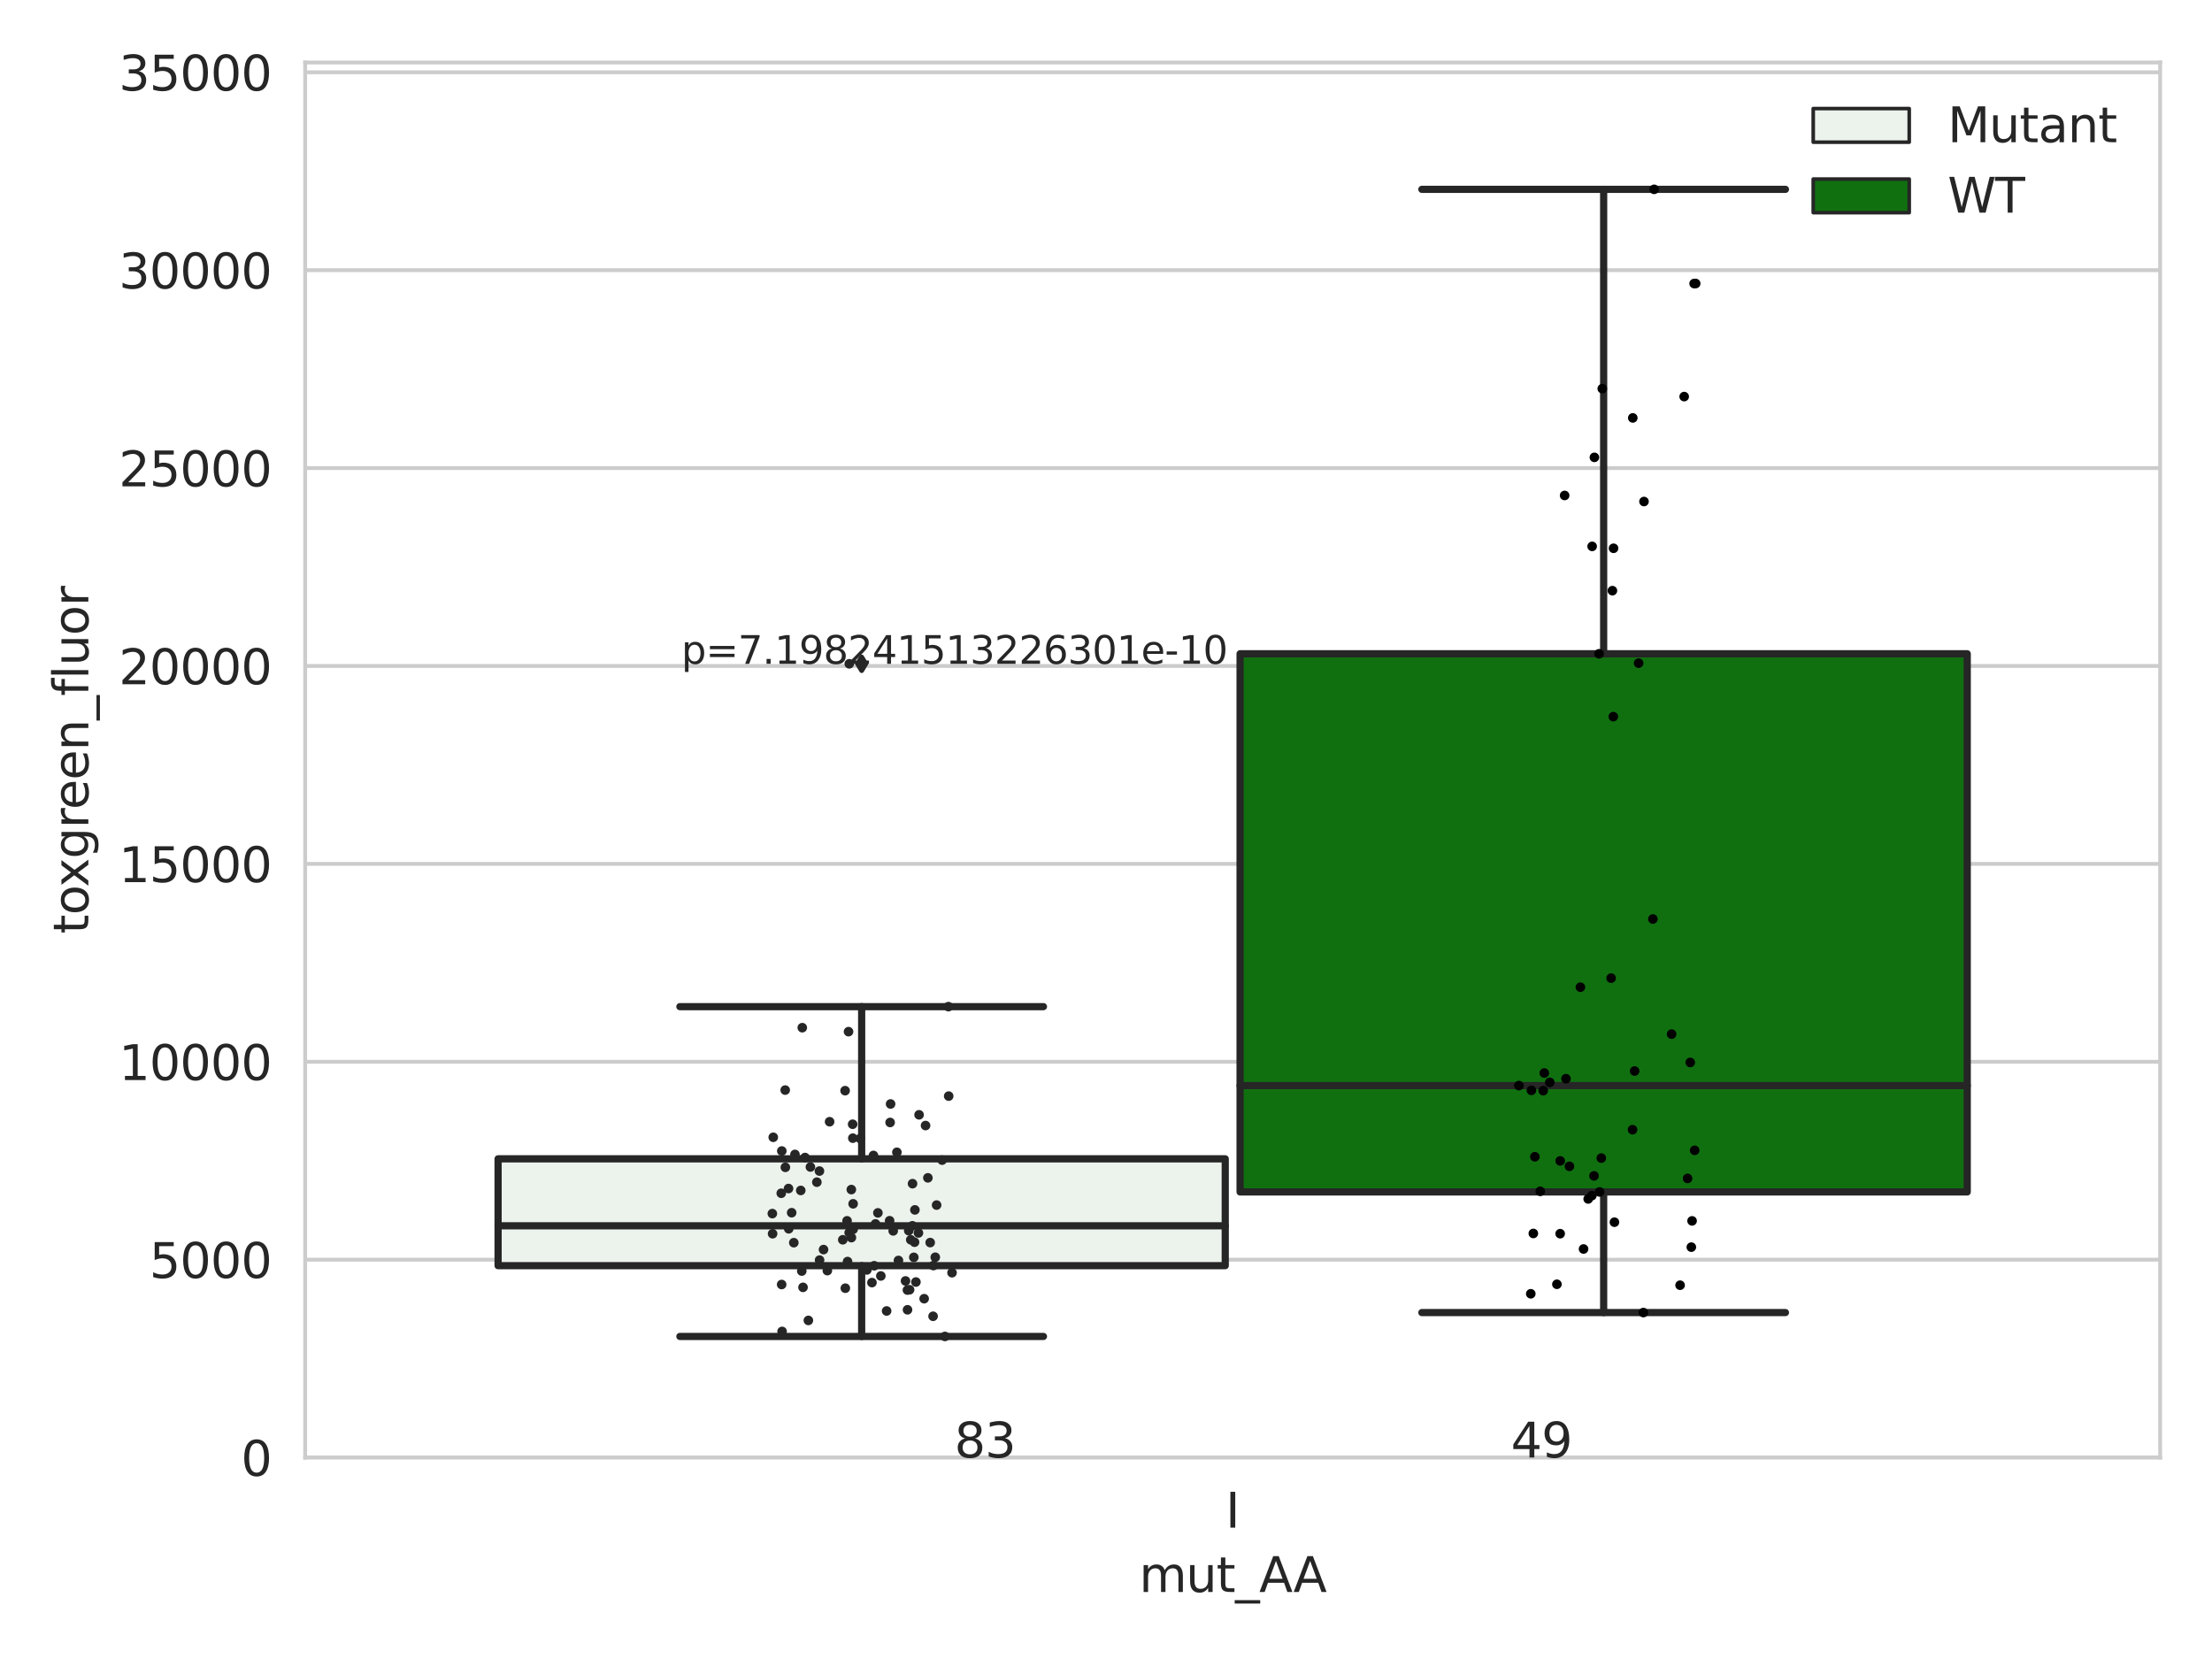 <?xml version="1.0" encoding="utf-8" standalone="no"?>
<!DOCTYPE svg PUBLIC "-//W3C//DTD SVG 1.1//EN"
  "http://www.w3.org/Graphics/SVG/1.1/DTD/svg11.dtd">
<svg xmlns:xlink="http://www.w3.org/1999/xlink" width="460.8pt" height="345.6pt" viewBox="0 0 460.8 345.6" xmlns="http://www.w3.org/2000/svg" version="1.1">
 <defs>
  <style type="text/css">*{stroke-linejoin: round; stroke-linecap: butt}</style>
 </defs>
 <g id="figure_1">
  <g id="patch_1">
   <path d="M 0 345.6 
L 460.8 345.6 
L 460.8 0 
L 0 0 
z
" style="fill: #ffffff"/>
  </g>
  <g id="axes_1">
   <g id="patch_2">
    <path d="M 63.571 303.64 
L 450 303.64 
L 450 13.022 
L 63.571 13.022 
z
" style="fill: #ffffff"/>
   </g>
   <g id="matplotlib.axis_1">
    <g id="xtick_1">
     <g id="text_1">
      <!-- I -->
      <g style="fill: #262626" transform="translate(255.311 318.238) scale(0.1 -0.1)">
       <defs>
        <path id="DejaVuSans-49" d="M 628 4666 
L 1259 4666 
L 1259 0 
L 628 0 
L 628 4666 
z
" transform="scale(0.016)"/>
       </defs>
       <use xlink:href="#DejaVuSans-49"/>
      </g>
     </g>
    </g>
    <g id="text_2">
     <!-- mut_AA -->
     <g style="fill: #262626" transform="translate(237.308 331.638) scale(0.1 -0.1)">
      <defs>
       <path id="DejaVuSans-6d" d="M 3328 2828 
Q 3544 3216 3844 3400 
Q 4144 3584 4550 3584 
Q 5097 3584 5394 3201 
Q 5691 2819 5691 2113 
L 5691 0 
L 5113 0 
L 5113 2094 
Q 5113 2597 4934 2840 
Q 4756 3084 4391 3084 
Q 3944 3084 3684 2787 
Q 3425 2491 3425 1978 
L 3425 0 
L 2847 0 
L 2847 2094 
Q 2847 2600 2669 2842 
Q 2491 3084 2119 3084 
Q 1678 3084 1418 2786 
Q 1159 2488 1159 1978 
L 1159 0 
L 581 0 
L 581 3500 
L 1159 3500 
L 1159 2956 
Q 1356 3278 1631 3431 
Q 1906 3584 2284 3584 
Q 2666 3584 2933 3390 
Q 3200 3197 3328 2828 
z
" transform="scale(0.016)"/>
       <path id="DejaVuSans-75" d="M 544 1381 
L 544 3500 
L 1119 3500 
L 1119 1403 
Q 1119 906 1312 657 
Q 1506 409 1894 409 
Q 2359 409 2629 706 
Q 2900 1003 2900 1516 
L 2900 3500 
L 3475 3500 
L 3475 0 
L 2900 0 
L 2900 538 
Q 2691 219 2414 64 
Q 2138 -91 1772 -91 
Q 1169 -91 856 284 
Q 544 659 544 1381 
z
M 1991 3584 
L 1991 3584 
z
" transform="scale(0.016)"/>
       <path id="DejaVuSans-74" d="M 1172 4494 
L 1172 3500 
L 2356 3500 
L 2356 3053 
L 1172 3053 
L 1172 1153 
Q 1172 725 1289 603 
Q 1406 481 1766 481 
L 2356 481 
L 2356 0 
L 1766 0 
Q 1100 0 847 248 
Q 594 497 594 1153 
L 594 3053 
L 172 3053 
L 172 3500 
L 594 3500 
L 594 4494 
L 1172 4494 
z
" transform="scale(0.016)"/>
       <path id="DejaVuSans-5f" d="M 3263 -1063 
L 3263 -1509 
L -63 -1509 
L -63 -1063 
L 3263 -1063 
z
" transform="scale(0.016)"/>
       <path id="DejaVuSans-41" d="M 2188 4044 
L 1331 1722 
L 3047 1722 
L 2188 4044 
z
M 1831 4666 
L 2547 4666 
L 4325 0 
L 3669 0 
L 3244 1197 
L 1141 1197 
L 716 0 
L 50 0 
L 1831 4666 
z
" transform="scale(0.016)"/>
      </defs>
      <use xlink:href="#DejaVuSans-6d"/>
      <use xlink:href="#DejaVuSans-75" x="97.412"/>
      <use xlink:href="#DejaVuSans-74" x="160.791"/>
      <use xlink:href="#DejaVuSans-5f" x="200"/>
      <use xlink:href="#DejaVuSans-41" x="250"/>
      <use xlink:href="#DejaVuSans-41" x="321.158"/>
     </g>
    </g>
   </g>
   <g id="matplotlib.axis_2">
    <g id="ytick_1">
     <g id="line2d_1">
      <path d="M 63.571 303.64 
L 450 303.64 
" clip-path="url(#p4cd9bff65d)" style="fill: none; stroke: #cccccc; stroke-width: 0.8; stroke-linecap: round"/>
     </g>
     <g id="text_3">
      <!-- 0 -->
      <g style="fill: #262626" transform="translate(50.209 307.439) scale(0.1 -0.1)">
       <defs>
        <path id="DejaVuSans-30" d="M 2034 4250 
Q 1547 4250 1301 3770 
Q 1056 3291 1056 2328 
Q 1056 1369 1301 889 
Q 1547 409 2034 409 
Q 2525 409 2770 889 
Q 3016 1369 3016 2328 
Q 3016 3291 2770 3770 
Q 2525 4250 2034 4250 
z
M 2034 4750 
Q 2819 4750 3233 4129 
Q 3647 3509 3647 2328 
Q 3647 1150 3233 529 
Q 2819 -91 2034 -91 
Q 1250 -91 836 529 
Q 422 1150 422 2328 
Q 422 3509 836 4129 
Q 1250 4750 2034 4750 
z
" transform="scale(0.016)"/>
       </defs>
       <use xlink:href="#DejaVuSans-30"/>
      </g>
     </g>
    </g>
    <g id="ytick_2">
     <g id="line2d_2">
      <path d="M 63.571 262.414 
L 450 262.414 
" clip-path="url(#p4cd9bff65d)" style="fill: none; stroke: #cccccc; stroke-width: 0.8; stroke-linecap: round"/>
     </g>
     <g id="text_4">
      <!-- 5000 -->
      <g style="fill: #262626" transform="translate(31.121 266.214) scale(0.1 -0.1)">
       <defs>
        <path id="DejaVuSans-35" d="M 691 4666 
L 3169 4666 
L 3169 4134 
L 1269 4134 
L 1269 2991 
Q 1406 3038 1543 3061 
Q 1681 3084 1819 3084 
Q 2600 3084 3056 2656 
Q 3513 2228 3513 1497 
Q 3513 744 3044 326 
Q 2575 -91 1722 -91 
Q 1428 -91 1123 -41 
Q 819 9 494 109 
L 494 744 
Q 775 591 1075 516 
Q 1375 441 1709 441 
Q 2250 441 2565 725 
Q 2881 1009 2881 1497 
Q 2881 1984 2565 2268 
Q 2250 2553 1709 2553 
Q 1456 2553 1204 2497 
Q 953 2441 691 2322 
L 691 4666 
z
" transform="scale(0.016)"/>
       </defs>
       <use xlink:href="#DejaVuSans-35"/>
       <use xlink:href="#DejaVuSans-30" x="63.623"/>
       <use xlink:href="#DejaVuSans-30" x="127.246"/>
       <use xlink:href="#DejaVuSans-30" x="190.869"/>
      </g>
     </g>
    </g>
    <g id="ytick_3">
     <g id="line2d_3">
      <path d="M 63.571 221.189 
L 450 221.189 
" clip-path="url(#p4cd9bff65d)" style="fill: none; stroke: #cccccc; stroke-width: 0.8; stroke-linecap: round"/>
     </g>
     <g id="text_5">
      <!-- 10000 -->
      <g style="fill: #262626" transform="translate(24.759 224.988) scale(0.1 -0.1)">
       <defs>
        <path id="DejaVuSans-31" d="M 794 531 
L 1825 531 
L 1825 4091 
L 703 3866 
L 703 4441 
L 1819 4666 
L 2450 4666 
L 2450 531 
L 3481 531 
L 3481 0 
L 794 0 
L 794 531 
z
" transform="scale(0.016)"/>
       </defs>
       <use xlink:href="#DejaVuSans-31"/>
       <use xlink:href="#DejaVuSans-30" x="63.623"/>
       <use xlink:href="#DejaVuSans-30" x="127.246"/>
       <use xlink:href="#DejaVuSans-30" x="190.869"/>
       <use xlink:href="#DejaVuSans-30" x="254.492"/>
      </g>
     </g>
    </g>
    <g id="ytick_4">
     <g id="line2d_4">
      <path d="M 63.571 179.963 
L 450 179.963 
" clip-path="url(#p4cd9bff65d)" style="fill: none; stroke: #cccccc; stroke-width: 0.8; stroke-linecap: round"/>
     </g>
     <g id="text_6">
      <!-- 15000 -->
      <g style="fill: #262626" transform="translate(24.759 183.762) scale(0.1 -0.1)">
       <use xlink:href="#DejaVuSans-31"/>
       <use xlink:href="#DejaVuSans-35" x="63.623"/>
       <use xlink:href="#DejaVuSans-30" x="127.246"/>
       <use xlink:href="#DejaVuSans-30" x="190.869"/>
       <use xlink:href="#DejaVuSans-30" x="254.492"/>
      </g>
     </g>
    </g>
    <g id="ytick_5">
     <g id="line2d_5">
      <path d="M 63.571 138.738 
L 450 138.738 
" clip-path="url(#p4cd9bff65d)" style="fill: none; stroke: #cccccc; stroke-width: 0.8; stroke-linecap: round"/>
     </g>
     <g id="text_7">
      <!-- 20000 -->
      <g style="fill: #262626" transform="translate(24.759 142.537) scale(0.1 -0.1)">
       <defs>
        <path id="DejaVuSans-32" d="M 1228 531 
L 3431 531 
L 3431 0 
L 469 0 
L 469 531 
Q 828 903 1448 1529 
Q 2069 2156 2228 2338 
Q 2531 2678 2651 2914 
Q 2772 3150 2772 3378 
Q 2772 3750 2511 3984 
Q 2250 4219 1831 4219 
Q 1534 4219 1204 4116 
Q 875 4013 500 3803 
L 500 4441 
Q 881 4594 1212 4672 
Q 1544 4750 1819 4750 
Q 2544 4750 2975 4387 
Q 3406 4025 3406 3419 
Q 3406 3131 3298 2873 
Q 3191 2616 2906 2266 
Q 2828 2175 2409 1742 
Q 1991 1309 1228 531 
z
" transform="scale(0.016)"/>
       </defs>
       <use xlink:href="#DejaVuSans-32"/>
       <use xlink:href="#DejaVuSans-30" x="63.623"/>
       <use xlink:href="#DejaVuSans-30" x="127.246"/>
       <use xlink:href="#DejaVuSans-30" x="190.869"/>
       <use xlink:href="#DejaVuSans-30" x="254.492"/>
      </g>
     </g>
    </g>
    <g id="ytick_6">
     <g id="line2d_6">
      <path d="M 63.571 97.512 
L 450 97.512 
" clip-path="url(#p4cd9bff65d)" style="fill: none; stroke: #cccccc; stroke-width: 0.8; stroke-linecap: round"/>
     </g>
     <g id="text_8">
      <!-- 25000 -->
      <g style="fill: #262626" transform="translate(24.759 101.311) scale(0.1 -0.1)">
       <use xlink:href="#DejaVuSans-32"/>
       <use xlink:href="#DejaVuSans-35" x="63.623"/>
       <use xlink:href="#DejaVuSans-30" x="127.246"/>
       <use xlink:href="#DejaVuSans-30" x="190.869"/>
       <use xlink:href="#DejaVuSans-30" x="254.492"/>
      </g>
     </g>
    </g>
    <g id="ytick_7">
     <g id="line2d_7">
      <path d="M 63.571 56.286 
L 450 56.286 
" clip-path="url(#p4cd9bff65d)" style="fill: none; stroke: #cccccc; stroke-width: 0.8; stroke-linecap: round"/>
     </g>
     <g id="text_9">
      <!-- 30000 -->
      <g style="fill: #262626" transform="translate(24.759 60.085) scale(0.1 -0.1)">
       <defs>
        <path id="DejaVuSans-33" d="M 2597 2516 
Q 3050 2419 3304 2112 
Q 3559 1806 3559 1356 
Q 3559 666 3084 287 
Q 2609 -91 1734 -91 
Q 1441 -91 1130 -33 
Q 819 25 488 141 
L 488 750 
Q 750 597 1062 519 
Q 1375 441 1716 441 
Q 2309 441 2620 675 
Q 2931 909 2931 1356 
Q 2931 1769 2642 2001 
Q 2353 2234 1838 2234 
L 1294 2234 
L 1294 2753 
L 1863 2753 
Q 2328 2753 2575 2939 
Q 2822 3125 2822 3475 
Q 2822 3834 2567 4026 
Q 2313 4219 1838 4219 
Q 1578 4219 1281 4162 
Q 984 4106 628 3988 
L 628 4550 
Q 988 4650 1302 4700 
Q 1616 4750 1894 4750 
Q 2613 4750 3031 4423 
Q 3450 4097 3450 3541 
Q 3450 3153 3228 2886 
Q 3006 2619 2597 2516 
z
" transform="scale(0.016)"/>
       </defs>
       <use xlink:href="#DejaVuSans-33"/>
       <use xlink:href="#DejaVuSans-30" x="63.623"/>
       <use xlink:href="#DejaVuSans-30" x="127.246"/>
       <use xlink:href="#DejaVuSans-30" x="190.869"/>
       <use xlink:href="#DejaVuSans-30" x="254.492"/>
      </g>
     </g>
    </g>
    <g id="ytick_8">
     <g id="line2d_8">
      <path d="M 63.571 15.061 
L 450 15.061 
" clip-path="url(#p4cd9bff65d)" style="fill: none; stroke: #cccccc; stroke-width: 0.8; stroke-linecap: round"/>
     </g>
     <g id="text_10">
      <!-- 35000 -->
      <g style="fill: #262626" transform="translate(24.759 18.86) scale(0.1 -0.1)">
       <use xlink:href="#DejaVuSans-33"/>
       <use xlink:href="#DejaVuSans-35" x="63.623"/>
       <use xlink:href="#DejaVuSans-30" x="127.246"/>
       <use xlink:href="#DejaVuSans-30" x="190.869"/>
       <use xlink:href="#DejaVuSans-30" x="254.492"/>
      </g>
     </g>
    </g>
    <g id="text_11">
     <!-- toxgreen_fluor -->
     <g style="fill: #262626" transform="translate(18.401 194.526) rotate(-90) scale(0.1 -0.1)">
      <defs>
       <path id="DejaVuSans-6f" d="M 1959 3097 
Q 1497 3097 1228 2736 
Q 959 2375 959 1747 
Q 959 1119 1226 758 
Q 1494 397 1959 397 
Q 2419 397 2687 759 
Q 2956 1122 2956 1747 
Q 2956 2369 2687 2733 
Q 2419 3097 1959 3097 
z
M 1959 3584 
Q 2709 3584 3137 3096 
Q 3566 2609 3566 1747 
Q 3566 888 3137 398 
Q 2709 -91 1959 -91 
Q 1206 -91 779 398 
Q 353 888 353 1747 
Q 353 2609 779 3096 
Q 1206 3584 1959 3584 
z
" transform="scale(0.016)"/>
       <path id="DejaVuSans-78" d="M 3513 3500 
L 2247 1797 
L 3578 0 
L 2900 0 
L 1881 1375 
L 863 0 
L 184 0 
L 1544 1831 
L 300 3500 
L 978 3500 
L 1906 2253 
L 2834 3500 
L 3513 3500 
z
" transform="scale(0.016)"/>
       <path id="DejaVuSans-67" d="M 2906 1791 
Q 2906 2416 2648 2759 
Q 2391 3103 1925 3103 
Q 1463 3103 1205 2759 
Q 947 2416 947 1791 
Q 947 1169 1205 825 
Q 1463 481 1925 481 
Q 2391 481 2648 825 
Q 2906 1169 2906 1791 
z
M 3481 434 
Q 3481 -459 3084 -895 
Q 2688 -1331 1869 -1331 
Q 1566 -1331 1297 -1286 
Q 1028 -1241 775 -1147 
L 775 -588 
Q 1028 -725 1275 -790 
Q 1522 -856 1778 -856 
Q 2344 -856 2625 -561 
Q 2906 -266 2906 331 
L 2906 616 
Q 2728 306 2450 153 
Q 2172 0 1784 0 
Q 1141 0 747 490 
Q 353 981 353 1791 
Q 353 2603 747 3093 
Q 1141 3584 1784 3584 
Q 2172 3584 2450 3431 
Q 2728 3278 2906 2969 
L 2906 3500 
L 3481 3500 
L 3481 434 
z
" transform="scale(0.016)"/>
       <path id="DejaVuSans-72" d="M 2631 2963 
Q 2534 3019 2420 3045 
Q 2306 3072 2169 3072 
Q 1681 3072 1420 2755 
Q 1159 2438 1159 1844 
L 1159 0 
L 581 0 
L 581 3500 
L 1159 3500 
L 1159 2956 
Q 1341 3275 1631 3429 
Q 1922 3584 2338 3584 
Q 2397 3584 2469 3576 
Q 2541 3569 2628 3553 
L 2631 2963 
z
" transform="scale(0.016)"/>
       <path id="DejaVuSans-65" d="M 3597 1894 
L 3597 1613 
L 953 1613 
Q 991 1019 1311 708 
Q 1631 397 2203 397 
Q 2534 397 2845 478 
Q 3156 559 3463 722 
L 3463 178 
Q 3153 47 2828 -22 
Q 2503 -91 2169 -91 
Q 1331 -91 842 396 
Q 353 884 353 1716 
Q 353 2575 817 3079 
Q 1281 3584 2069 3584 
Q 2775 3584 3186 3129 
Q 3597 2675 3597 1894 
z
M 3022 2063 
Q 3016 2534 2758 2815 
Q 2500 3097 2075 3097 
Q 1594 3097 1305 2825 
Q 1016 2553 972 2059 
L 3022 2063 
z
" transform="scale(0.016)"/>
       <path id="DejaVuSans-6e" d="M 3513 2113 
L 3513 0 
L 2938 0 
L 2938 2094 
Q 2938 2591 2744 2837 
Q 2550 3084 2163 3084 
Q 1697 3084 1428 2787 
Q 1159 2491 1159 1978 
L 1159 0 
L 581 0 
L 581 3500 
L 1159 3500 
L 1159 2956 
Q 1366 3272 1645 3428 
Q 1925 3584 2291 3584 
Q 2894 3584 3203 3211 
Q 3513 2838 3513 2113 
z
" transform="scale(0.016)"/>
       <path id="DejaVuSans-66" d="M 2375 4863 
L 2375 4384 
L 1825 4384 
Q 1516 4384 1395 4259 
Q 1275 4134 1275 3809 
L 1275 3500 
L 2222 3500 
L 2222 3053 
L 1275 3053 
L 1275 0 
L 697 0 
L 697 3053 
L 147 3053 
L 147 3500 
L 697 3500 
L 697 3744 
Q 697 4328 969 4595 
Q 1241 4863 1831 4863 
L 2375 4863 
z
" transform="scale(0.016)"/>
       <path id="DejaVuSans-6c" d="M 603 4863 
L 1178 4863 
L 1178 0 
L 603 0 
L 603 4863 
z
" transform="scale(0.016)"/>
      </defs>
      <use xlink:href="#DejaVuSans-74"/>
      <use xlink:href="#DejaVuSans-6f" x="39.209"/>
      <use xlink:href="#DejaVuSans-78" x="97.266"/>
      <use xlink:href="#DejaVuSans-67" x="156.445"/>
      <use xlink:href="#DejaVuSans-72" x="219.922"/>
      <use xlink:href="#DejaVuSans-65" x="258.785"/>
      <use xlink:href="#DejaVuSans-65" x="320.309"/>
      <use xlink:href="#DejaVuSans-6e" x="381.832"/>
      <use xlink:href="#DejaVuSans-5f" x="445.211"/>
      <use xlink:href="#DejaVuSans-66" x="495.211"/>
      <use xlink:href="#DejaVuSans-6c" x="530.416"/>
      <use xlink:href="#DejaVuSans-75" x="558.199"/>
      <use xlink:href="#DejaVuSans-6f" x="621.578"/>
      <use xlink:href="#DejaVuSans-72" x="682.76"/>
     </g>
    </g>
   </g>
   <g id="patch_3">
    <path d="M 103.76 263.66 
L 255.24 263.66 
L 255.24 241.404 
L 103.76 241.404 
L 103.76 263.66 
z
" clip-path="url(#p4cd9bff65d)" style="fill: #ecf2ec; stroke: #262626; stroke-width: 1.5; stroke-linejoin: miter"/>
   </g>
   <g id="patch_4">
    <path d="M 258.331 248.303 
L 409.811 248.303 
L 409.811 136.194 
L 258.331 136.194 
L 258.331 248.303 
z
" clip-path="url(#p4cd9bff65d)" style="fill: #107010; stroke: #262626; stroke-width: 1.5; stroke-linejoin: miter"/>
   </g>
   <g id="patch_5">
    <path d="M 256.786 303.64 
L 256.786 303.64 
L 256.786 303.64 
L 256.786 303.64 
z
" clip-path="url(#p4cd9bff65d)" style="fill: #ecf2ec; stroke: #262626; stroke-width: 0.75; stroke-linejoin: miter"/>
   </g>
   <g id="patch_6">
    <path d="M 256.786 303.64 
L 256.786 303.64 
L 256.786 303.64 
L 256.786 303.64 
z
" clip-path="url(#p4cd9bff65d)" style="fill: #107010; stroke: #262626; stroke-width: 0.75; stroke-linejoin: miter"/>
   </g>
   <g id="PathCollection_1"/>
   <g id="PathCollection_2"/>
   <g id="line2d_9">
    <path d="M 179.5 263.66 
L 179.5 278.405 
" clip-path="url(#p4cd9bff65d)" style="fill: none; stroke: #262626; stroke-width: 1.5; stroke-linecap: round"/>
   </g>
   <g id="line2d_10">
    <path d="M 179.5 241.404 
L 179.5 209.702 
" clip-path="url(#p4cd9bff65d)" style="fill: none; stroke: #262626; stroke-width: 1.5; stroke-linecap: round"/>
   </g>
   <g id="line2d_11">
    <path d="M 141.63 278.405 
L 217.37 278.405 
" clip-path="url(#p4cd9bff65d)" style="fill: none; stroke: #262626; stroke-width: 1.5; stroke-linecap: round"/>
   </g>
   <g id="line2d_12">
    <path d="M 141.63 209.702 
L 217.37 209.702 
" clip-path="url(#p4cd9bff65d)" style="fill: none; stroke: #262626; stroke-width: 1.5; stroke-linecap: round"/>
   </g>
   <g id="line2d_13">
    <defs>
     <path id="m4ffa2df4aa" d="M -0 1.414 
L 0.849 0 
L 0 -1.414 
L -0.849 -0 
z
" style="stroke: #262626; stroke-linejoin: miter"/>
    </defs>
    <g clip-path="url(#p4cd9bff65d)">
     <use xlink:href="#m4ffa2df4aa" x="179.5" y="138.283" style="fill: #262626; stroke: #262626; stroke-linejoin: miter"/>
    </g>
   </g>
   <g id="line2d_14">
    <path d="M 334.071 248.303 
L 334.071 273.432 
" clip-path="url(#p4cd9bff65d)" style="fill: none; stroke: #262626; stroke-width: 1.5; stroke-linecap: round"/>
   </g>
   <g id="line2d_15">
    <path d="M 334.071 136.194 
L 334.071 39.442 
" clip-path="url(#p4cd9bff65d)" style="fill: none; stroke: #262626; stroke-width: 1.5; stroke-linecap: round"/>
   </g>
   <g id="line2d_16">
    <path d="M 296.201 273.432 
L 371.941 273.432 
" clip-path="url(#p4cd9bff65d)" style="fill: none; stroke: #262626; stroke-width: 1.5; stroke-linecap: round"/>
   </g>
   <g id="line2d_17">
    <path d="M 296.201 39.442 
L 371.941 39.442 
" clip-path="url(#p4cd9bff65d)" style="fill: none; stroke: #262626; stroke-width: 1.5; stroke-linecap: round"/>
   </g>
   <g id="line2d_18"/>
   <g id="line2d_19">
    <path d="M 103.76 255.357 
L 255.24 255.357 
" clip-path="url(#p4cd9bff65d)" style="fill: none; stroke: #262626; stroke-width: 1.5; stroke-linecap: round"/>
   </g>
   <g id="line2d_20">
    <path d="M 258.331 226.147 
L 409.811 226.147 
" clip-path="url(#p4cd9bff65d)" style="fill: none; stroke: #262626; stroke-width: 1.5; stroke-linecap: round"/>
   </g>
   <g id="patch_7">
    <path d="M 63.571 303.64 
L 63.571 13.022 
" style="fill: none; stroke: #cccccc; stroke-width: 0.8; stroke-linejoin: miter; stroke-linecap: square"/>
   </g>
   <g id="patch_8">
    <path d="M 450 303.64 
L 450 13.022 
" style="fill: none; stroke: #cccccc; stroke-width: 0.8; stroke-linejoin: miter; stroke-linecap: square"/>
   </g>
   <g id="patch_9">
    <path d="M 63.571 303.64 
L 450 303.64 
" style="fill: none; stroke: #cccccc; stroke-width: 0.8; stroke-linejoin: miter; stroke-linecap: square"/>
   </g>
   <g id="patch_10">
    <path d="M 63.571 13.022 
L 450 13.022 
" style="fill: none; stroke: #cccccc; stroke-width: 0.8; stroke-linejoin: miter; stroke-linecap: square"/>
   </g>
   <g id="PathCollection_3">
    <defs>
     <path id="C0_0_4f45a55f3b" d="M 0 1 
C 0.265 1 0.52 0.895 0.707 0.707 
C 0.895 0.52 1 0.265 1 -0 
C 1 -0.265 0.895 -0.52 0.707 -0.707 
C 0.52 -0.895 0.265 -1 0 -1 
C -0.265 -1 -0.52 -0.895 -0.707 -0.707 
C -0.895 -0.52 -1 -0.265 -1 0 
C -1 0.265 -0.895 0.52 -0.707 0.707 
C -0.52 0.895 -0.265 1 0 1 
z
"/>
    </defs>
    <g clip-path="url(#p4cd9bff65d)">
     <use xlink:href="#C0_0_4f45a55f3b" x="196.263" y="241.673" style="fill: #262626"/>
    </g>
    <g clip-path="url(#p4cd9bff65d)">
     <use xlink:href="#C0_0_4f45a55f3b" x="189.483" y="268.678" style="fill: #262626"/>
    </g>
    <g clip-path="url(#p4cd9bff65d)">
     <use xlink:href="#C0_0_4f45a55f3b" x="189.729" y="258.271" style="fill: #262626"/>
    </g>
    <g clip-path="url(#p4cd9bff65d)">
     <use xlink:href="#C0_0_4f45a55f3b" x="171.557" y="260.31" style="fill: #262626"/>
    </g>
    <g clip-path="url(#p4cd9bff65d)">
     <use xlink:href="#C0_0_4f45a55f3b" x="188.637" y="266.843" style="fill: #262626"/>
    </g>
    <g clip-path="url(#p4cd9bff65d)">
     <use xlink:href="#C0_0_4f45a55f3b" x="167.13" y="214.086" style="fill: #262626"/>
    </g>
    <g clip-path="url(#p4cd9bff65d)">
     <use xlink:href="#C0_0_4f45a55f3b" x="182.381" y="254.959" style="fill: #262626"/>
    </g>
    <g clip-path="url(#p4cd9bff65d)">
     <use xlink:href="#C0_0_4f45a55f3b" x="180.582" y="264.546" style="fill: #262626"/>
    </g>
    <g clip-path="url(#p4cd9bff65d)">
     <use xlink:href="#C0_0_4f45a55f3b" x="162.831" y="267.588" style="fill: #262626"/>
    </g>
    <g clip-path="url(#p4cd9bff65d)">
     <use xlink:href="#C0_0_4f45a55f3b" x="190.097" y="246.58" style="fill: #262626"/>
    </g>
    <g clip-path="url(#p4cd9bff65d)">
     <use xlink:href="#C0_0_4f45a55f3b" x="186.07" y="256.415" style="fill: #262626"/>
    </g>
    <g clip-path="url(#p4cd9bff65d)">
     <use xlink:href="#C0_0_4f45a55f3b" x="193.296" y="245.367" style="fill: #262626"/>
    </g>
    <g clip-path="url(#p4cd9bff65d)">
     <use xlink:href="#C0_0_4f45a55f3b" x="189.052" y="272.851" style="fill: #262626"/>
    </g>
    <g clip-path="url(#p4cd9bff65d)">
     <use xlink:href="#C0_0_4f45a55f3b" x="189.306" y="256.371" style="fill: #262626"/>
    </g>
    <g clip-path="url(#p4cd9bff65d)">
     <use xlink:href="#C0_0_4f45a55f3b" x="164.917" y="252.628" style="fill: #262626"/>
    </g>
    <g clip-path="url(#p4cd9bff65d)">
     <use xlink:href="#C0_0_4f45a55f3b" x="192.81" y="234.471" style="fill: #262626"/>
    </g>
    <g clip-path="url(#p4cd9bff65d)">
     <use xlink:href="#C0_0_4f45a55f3b" x="185.526" y="229.979" style="fill: #262626"/>
    </g>
    <g clip-path="url(#p4cd9bff65d)">
     <use xlink:href="#C0_0_4f45a55f3b" x="176.92" y="138.283" style="fill: #262626"/>
    </g>
    <g clip-path="url(#p4cd9bff65d)">
     <use xlink:href="#C0_0_4f45a55f3b" x="170.704" y="243.953" style="fill: #262626"/>
    </g>
    <g clip-path="url(#p4cd9bff65d)">
     <use xlink:href="#C0_0_4f45a55f3b" x="181.646" y="267.188" style="fill: #262626"/>
    </g>
    <g clip-path="url(#p4cd9bff65d)">
     <use xlink:href="#C0_0_4f45a55f3b" x="176.897" y="256.793" style="fill: #262626"/>
    </g>
    <g clip-path="url(#p4cd9bff65d)">
     <use xlink:href="#C0_0_4f45a55f3b" x="183.496" y="265.804" style="fill: #262626"/>
    </g>
    <g clip-path="url(#p4cd9bff65d)">
     <use xlink:href="#C0_0_4f45a55f3b" x="160.893" y="252.816" style="fill: #262626"/>
    </g>
    <g clip-path="url(#p4cd9bff65d)">
     <use xlink:href="#C0_0_4f45a55f3b" x="192.518" y="270.541" style="fill: #262626"/>
    </g>
    <g clip-path="url(#p4cd9bff65d)">
     <use xlink:href="#C0_0_4f45a55f3b" x="163.607" y="243.173" style="fill: #262626"/>
    </g>
    <g clip-path="url(#p4cd9bff65d)">
     <use xlink:href="#C0_0_4f45a55f3b" x="176.56" y="262.807" style="fill: #262626"/>
    </g>
    <g clip-path="url(#p4cd9bff65d)">
     <use xlink:href="#C0_0_4f45a55f3b" x="194.836" y="261.904" style="fill: #262626"/>
    </g>
    <g clip-path="url(#p4cd9bff65d)">
     <use xlink:href="#C0_0_4f45a55f3b" x="164.262" y="247.593" style="fill: #262626"/>
    </g>
    <g clip-path="url(#p4cd9bff65d)">
     <use xlink:href="#C0_0_4f45a55f3b" x="181.957" y="240.701" style="fill: #262626"/>
    </g>
    <g clip-path="url(#p4cd9bff65d)">
     <use xlink:href="#C0_0_4f45a55f3b" x="189.034" y="268.743" style="fill: #262626"/>
    </g>
    <g clip-path="url(#p4cd9bff65d)">
     <use xlink:href="#C0_0_4f45a55f3b" x="167.026" y="264.782" style="fill: #262626"/>
    </g>
    <g clip-path="url(#p4cd9bff65d)">
     <use xlink:href="#C0_0_4f45a55f3b" x="167.701" y="241.135" style="fill: #262626"/>
    </g>
    <g clip-path="url(#p4cd9bff65d)">
     <use xlink:href="#C0_0_4f45a55f3b" x="170.167" y="246.266" style="fill: #262626"/>
    </g>
    <g clip-path="url(#p4cd9bff65d)">
     <use xlink:href="#C0_0_4f45a55f3b" x="168.4" y="275.068" style="fill: #262626"/>
    </g>
    <g clip-path="url(#p4cd9bff65d)">
     <use xlink:href="#C0_0_4f45a55f3b" x="176.05" y="227.207" style="fill: #262626"/>
    </g>
    <g clip-path="url(#p4cd9bff65d)">
     <use xlink:href="#C0_0_4f45a55f3b" x="194.38" y="274.203" style="fill: #262626"/>
    </g>
    <g clip-path="url(#p4cd9bff65d)">
     <use xlink:href="#C0_0_4f45a55f3b" x="165.607" y="240.487" style="fill: #262626"/>
    </g>
    <g clip-path="url(#p4cd9bff65d)">
     <use xlink:href="#C0_0_4f45a55f3b" x="184.7" y="273.098" style="fill: #262626"/>
    </g>
    <g clip-path="url(#p4cd9bff65d)">
     <use xlink:href="#C0_0_4f45a55f3b" x="168.823" y="243.108" style="fill: #262626"/>
    </g>
    <g clip-path="url(#p4cd9bff65d)">
     <use xlink:href="#C0_0_4f45a55f3b" x="177.347" y="247.809" style="fill: #262626"/>
    </g>
    <g clip-path="url(#p4cd9bff65d)">
     <use xlink:href="#C0_0_4f45a55f3b" x="166.814" y="247.993" style="fill: #262626"/>
    </g>
    <g clip-path="url(#p4cd9bff65d)">
     <use xlink:href="#C0_0_4f45a55f3b" x="190.365" y="261.925" style="fill: #262626"/>
    </g>
    <g clip-path="url(#p4cd9bff65d)">
     <use xlink:href="#C0_0_4f45a55f3b" x="182.111" y="263.679" style="fill: #262626"/>
    </g>
    <g clip-path="url(#p4cd9bff65d)">
     <use xlink:href="#C0_0_4f45a55f3b" x="176.766" y="214.913" style="fill: #262626"/>
    </g>
    <g clip-path="url(#p4cd9bff65d)">
     <use xlink:href="#C0_0_4f45a55f3b" x="177.659" y="237.099" style="fill: #262626"/>
    </g>
    <g clip-path="url(#p4cd9bff65d)">
     <use xlink:href="#C0_0_4f45a55f3b" x="176.097" y="268.354" style="fill: #262626"/>
    </g>
    <g clip-path="url(#p4cd9bff65d)">
     <use xlink:href="#C0_0_4f45a55f3b" x="194.45" y="263.641" style="fill: #262626"/>
    </g>
    <g clip-path="url(#p4cd9bff65d)">
     <use xlink:href="#C0_0_4f45a55f3b" x="191.461" y="232.236" style="fill: #262626"/>
    </g>
    <g clip-path="url(#p4cd9bff65d)">
     <use xlink:href="#C0_0_4f45a55f3b" x="185.321" y="254.301" style="fill: #262626"/>
    </g>
    <g clip-path="url(#p4cd9bff65d)">
     <use xlink:href="#C0_0_4f45a55f3b" x="167.286" y="268.178" style="fill: #262626"/>
    </g>
    <g clip-path="url(#p4cd9bff65d)">
     <use xlink:href="#C0_0_4f45a55f3b" x="177.622" y="234.199" style="fill: #262626"/>
    </g>
    <g clip-path="url(#p4cd9bff65d)">
     <use xlink:href="#C0_0_4f45a55f3b" x="190.516" y="258.771" style="fill: #262626"/>
    </g>
    <g clip-path="url(#p4cd9bff65d)">
     <use xlink:href="#C0_0_4f45a55f3b" x="176.46" y="254.319" style="fill: #262626"/>
    </g>
    <g clip-path="url(#p4cd9bff65d)">
     <use xlink:href="#C0_0_4f45a55f3b" x="172.823" y="233.675" style="fill: #262626"/>
    </g>
    <g clip-path="url(#p4cd9bff65d)">
     <use xlink:href="#C0_0_4f45a55f3b" x="198.325" y="265.13" style="fill: #262626"/>
    </g>
    <g clip-path="url(#p4cd9bff65d)">
     <use xlink:href="#C0_0_4f45a55f3b" x="190.804" y="267.067" style="fill: #262626"/>
    </g>
    <g clip-path="url(#p4cd9bff65d)">
     <use xlink:href="#C0_0_4f45a55f3b" x="163.572" y="227.084" style="fill: #262626"/>
    </g>
    <g clip-path="url(#p4cd9bff65d)">
     <use xlink:href="#C0_0_4f45a55f3b" x="161.082" y="236.919" style="fill: #262626"/>
    </g>
    <g clip-path="url(#p4cd9bff65d)">
     <use xlink:href="#C0_0_4f45a55f3b" x="177.363" y="257.817" style="fill: #262626"/>
    </g>
    <g clip-path="url(#p4cd9bff65d)">
     <use xlink:href="#C0_0_4f45a55f3b" x="164.307" y="255.979" style="fill: #262626"/>
    </g>
    <g clip-path="url(#p4cd9bff65d)">
     <use xlink:href="#C0_0_4f45a55f3b" x="185.428" y="233.83" style="fill: #262626"/>
    </g>
    <g clip-path="url(#p4cd9bff65d)">
     <use xlink:href="#C0_0_4f45a55f3b" x="177.72" y="250.775" style="fill: #262626"/>
    </g>
    <g clip-path="url(#p4cd9bff65d)">
     <use xlink:href="#C0_0_4f45a55f3b" x="162.749" y="248.577" style="fill: #262626"/>
    </g>
    <g clip-path="url(#p4cd9bff65d)">
     <use xlink:href="#C0_0_4f45a55f3b" x="162.923" y="277.363" style="fill: #262626"/>
    </g>
    <g clip-path="url(#p4cd9bff65d)">
     <use xlink:href="#C0_0_4f45a55f3b" x="179.19" y="237.175" style="fill: #262626"/>
    </g>
    <g clip-path="url(#p4cd9bff65d)">
     <use xlink:href="#C0_0_4f45a55f3b" x="175.569" y="258.269" style="fill: #262626"/>
    </g>
    <g clip-path="url(#p4cd9bff65d)">
     <use xlink:href="#C0_0_4f45a55f3b" x="187.165" y="262.575" style="fill: #262626"/>
    </g>
    <g clip-path="url(#p4cd9bff65d)">
     <use xlink:href="#C0_0_4f45a55f3b" x="177.728" y="256.086" style="fill: #262626"/>
    </g>
    <g clip-path="url(#p4cd9bff65d)">
     <use xlink:href="#C0_0_4f45a55f3b" x="197.629" y="228.338" style="fill: #262626"/>
    </g>
    <g clip-path="url(#p4cd9bff65d)">
     <use xlink:href="#C0_0_4f45a55f3b" x="195.113" y="251.039" style="fill: #262626"/>
    </g>
    <g clip-path="url(#p4cd9bff65d)">
     <use xlink:href="#C0_0_4f45a55f3b" x="193.776" y="258.851" style="fill: #262626"/>
    </g>
    <g clip-path="url(#p4cd9bff65d)">
     <use xlink:href="#C0_0_4f45a55f3b" x="190.076" y="255.357" style="fill: #262626"/>
    </g>
    <g clip-path="url(#p4cd9bff65d)">
     <use xlink:href="#C0_0_4f45a55f3b" x="182.882" y="252.665" style="fill: #262626"/>
    </g>
    <g clip-path="url(#p4cd9bff65d)">
     <use xlink:href="#C0_0_4f45a55f3b" x="196.849" y="278.405" style="fill: #262626"/>
    </g>
    <g clip-path="url(#p4cd9bff65d)">
     <use xlink:href="#C0_0_4f45a55f3b" x="197.569" y="209.702" style="fill: #262626"/>
    </g>
    <g clip-path="url(#p4cd9bff65d)">
     <use xlink:href="#C0_0_4f45a55f3b" x="186.84" y="240.044" style="fill: #262626"/>
    </g>
    <g clip-path="url(#p4cd9bff65d)">
     <use xlink:href="#C0_0_4f45a55f3b" x="162.864" y="239.773" style="fill: #262626"/>
    </g>
    <g clip-path="url(#p4cd9bff65d)">
     <use xlink:href="#C0_0_4f45a55f3b" x="165.366" y="258.875" style="fill: #262626"/>
    </g>
    <g clip-path="url(#p4cd9bff65d)">
     <use xlink:href="#C0_0_4f45a55f3b" x="191.329" y="256.846" style="fill: #262626"/>
    </g>
    <g clip-path="url(#p4cd9bff65d)">
     <use xlink:href="#C0_0_4f45a55f3b" x="160.946" y="257.01" style="fill: #262626"/>
    </g>
    <g clip-path="url(#p4cd9bff65d)">
     <use xlink:href="#C0_0_4f45a55f3b" x="170.73" y="262.502" style="fill: #262626"/>
    </g>
    <g clip-path="url(#p4cd9bff65d)">
     <use xlink:href="#C0_0_4f45a55f3b" x="190.592" y="252.042" style="fill: #262626"/>
    </g>
    <g clip-path="url(#p4cd9bff65d)">
     <use xlink:href="#C0_0_4f45a55f3b" x="172.352" y="264.696" style="fill: #262626"/>
    </g>
   </g>
   <g id="PathCollection_4">
    <defs>
     <path id="C1_0_59101ddb56" d="M 0 1 
C 0.265 1 0.52 0.895 0.707 0.707 
C 0.895 0.52 1 0.265 1 -0 
C 1 -0.265 0.895 -0.52 0.707 -0.707 
C 0.52 -0.895 0.265 -1 0 -1 
C -0.265 -1 -0.52 -0.895 -0.707 -0.707 
C -0.895 -0.52 -1 -0.265 -1 0 
C -1 0.265 -0.895 0.52 -0.707 0.707 
C -0.52 0.895 -0.265 1 0 1 
z
"/>
    </defs>
    <g clip-path="url(#p4cd9bff65d)">
     <use xlink:href="#C1_0_59101ddb56" x="335.625" y="203.765"/>
    </g>
    <g clip-path="url(#p4cd9bff65d)">
     <use xlink:href="#C1_0_59101ddb56" x="344.328" y="191.445"/>
    </g>
    <g clip-path="url(#p4cd9bff65d)">
     <use xlink:href="#C1_0_59101ddb56" x="324.332" y="267.537"/>
    </g>
    <g clip-path="url(#p4cd9bff65d)">
     <use xlink:href="#C1_0_59101ddb56" x="341.352" y="138.147"/>
    </g>
    <g clip-path="url(#p4cd9bff65d)">
     <use xlink:href="#C1_0_59101ddb56" x="333.784" y="80.967"/>
    </g>
    <g clip-path="url(#p4cd9bff65d)">
     <use xlink:href="#C1_0_59101ddb56" x="344.587" y="39.442"/>
    </g>
    <g clip-path="url(#p4cd9bff65d)">
     <use xlink:href="#C1_0_59101ddb56" x="332.144" y="95.275"/>
    </g>
    <g clip-path="url(#p4cd9bff65d)">
     <use xlink:href="#C1_0_59101ddb56" x="319.422" y="256.952"/>
    </g>
    <g clip-path="url(#p4cd9bff65d)">
     <use xlink:href="#C1_0_59101ddb56" x="335.893" y="123.047"/>
    </g>
    <g clip-path="url(#p4cd9bff65d)">
     <use xlink:href="#C1_0_59101ddb56" x="336.131" y="114.218"/>
    </g>
    <g clip-path="url(#p4cd9bff65d)">
     <use xlink:href="#C1_0_59101ddb56" x="325.009" y="256.999"/>
    </g>
    <g clip-path="url(#p4cd9bff65d)">
     <use xlink:href="#C1_0_59101ddb56" x="353.03" y="239.633"/>
    </g>
    <g clip-path="url(#p4cd9bff65d)">
     <use xlink:href="#C1_0_59101ddb56" x="331.614" y="249.075"/>
    </g>
    <g clip-path="url(#p4cd9bff65d)">
     <use xlink:href="#C1_0_59101ddb56" x="350.846" y="82.617"/>
    </g>
    <g clip-path="url(#p4cd9bff65d)">
     <use xlink:href="#C1_0_59101ddb56" x="321.484" y="227.2"/>
    </g>
    <g clip-path="url(#p4cd9bff65d)">
     <use xlink:href="#C1_0_59101ddb56" x="319.023" y="227.143"/>
    </g>
    <g clip-path="url(#p4cd9bff65d)">
     <use xlink:href="#C1_0_59101ddb56" x="321.71" y="223.532"/>
    </g>
    <g clip-path="url(#p4cd9bff65d)">
     <use xlink:href="#C1_0_59101ddb56" x="333.115" y="136.194"/>
    </g>
    <g clip-path="url(#p4cd9bff65d)">
     <use xlink:href="#C1_0_59101ddb56" x="329.883" y="260.186"/>
    </g>
    <g clip-path="url(#p4cd9bff65d)">
     <use xlink:href="#C1_0_59101ddb56" x="333.228" y="248.303"/>
    </g>
    <g clip-path="url(#p4cd9bff65d)">
     <use xlink:href="#C1_0_59101ddb56" x="325.018" y="241.838"/>
    </g>
    <g clip-path="url(#p4cd9bff65d)">
     <use xlink:href="#C1_0_59101ddb56" x="325.941" y="103.214"/>
    </g>
    <g clip-path="url(#p4cd9bff65d)">
     <use xlink:href="#C1_0_59101ddb56" x="353.242" y="59.06"/>
    </g>
    <g clip-path="url(#p4cd9bff65d)">
     <use xlink:href="#C1_0_59101ddb56" x="326.945" y="242.966"/>
    </g>
    <g clip-path="url(#p4cd9bff65d)">
     <use xlink:href="#C1_0_59101ddb56" x="340.525" y="223.116"/>
    </g>
    <g clip-path="url(#p4cd9bff65d)">
     <use xlink:href="#C1_0_59101ddb56" x="333.581" y="241.249"/>
    </g>
    <g clip-path="url(#p4cd9bff65d)">
     <use xlink:href="#C1_0_59101ddb56" x="319.74" y="240.976"/>
    </g>
    <g clip-path="url(#p4cd9bff65d)">
     <use xlink:href="#C1_0_59101ddb56" x="336.317" y="254.605"/>
    </g>
    <g clip-path="url(#p4cd9bff65d)">
     <use xlink:href="#C1_0_59101ddb56" x="316.42" y="226.147"/>
    </g>
    <g clip-path="url(#p4cd9bff65d)">
     <use xlink:href="#C1_0_59101ddb56" x="352.111" y="221.327"/>
    </g>
    <g clip-path="url(#p4cd9bff65d)">
     <use xlink:href="#C1_0_59101ddb56" x="331.673" y="113.822"/>
    </g>
    <g clip-path="url(#p4cd9bff65d)">
     <use xlink:href="#C1_0_59101ddb56" x="330.847" y="249.763"/>
    </g>
    <g clip-path="url(#p4cd9bff65d)">
     <use xlink:href="#C1_0_59101ddb56" x="329.227" y="205.654"/>
    </g>
    <g clip-path="url(#p4cd9bff65d)">
     <use xlink:href="#C1_0_59101ddb56" x="340.14" y="87.059"/>
    </g>
    <g clip-path="url(#p4cd9bff65d)">
     <use xlink:href="#C1_0_59101ddb56" x="322.847" y="225.475"/>
    </g>
    <g clip-path="url(#p4cd9bff65d)">
     <use xlink:href="#C1_0_59101ddb56" x="348.223" y="215.427"/>
    </g>
    <g clip-path="url(#p4cd9bff65d)">
     <use xlink:href="#C1_0_59101ddb56" x="352.919" y="59.069"/>
    </g>
    <g clip-path="url(#p4cd9bff65d)">
     <use xlink:href="#C1_0_59101ddb56" x="320.862" y="248.17"/>
    </g>
    <g clip-path="url(#p4cd9bff65d)">
     <use xlink:href="#C1_0_59101ddb56" x="336.083" y="149.289"/>
    </g>
    <g clip-path="url(#p4cd9bff65d)">
     <use xlink:href="#C1_0_59101ddb56" x="340.089" y="235.334"/>
    </g>
    <g clip-path="url(#p4cd9bff65d)">
     <use xlink:href="#C1_0_59101ddb56" x="342.354" y="273.432"/>
    </g>
    <g clip-path="url(#p4cd9bff65d)">
     <use xlink:href="#C1_0_59101ddb56" x="349.992" y="267.733"/>
    </g>
    <g clip-path="url(#p4cd9bff65d)">
     <use xlink:href="#C1_0_59101ddb56" x="318.889" y="269.518"/>
    </g>
    <g clip-path="url(#p4cd9bff65d)">
     <use xlink:href="#C1_0_59101ddb56" x="342.474" y="104.477"/>
    </g>
    <g clip-path="url(#p4cd9bff65d)">
     <use xlink:href="#C1_0_59101ddb56" x="352.335" y="259.802"/>
    </g>
    <g clip-path="url(#p4cd9bff65d)">
     <use xlink:href="#C1_0_59101ddb56" x="332.06" y="244.952"/>
    </g>
    <g clip-path="url(#p4cd9bff65d)">
     <use xlink:href="#C1_0_59101ddb56" x="352.492" y="254.332"/>
    </g>
    <g clip-path="url(#p4cd9bff65d)">
     <use xlink:href="#C1_0_59101ddb56" x="351.556" y="245.489"/>
    </g>
    <g clip-path="url(#p4cd9bff65d)">
     <use xlink:href="#C1_0_59101ddb56" x="326.224" y="224.715"/>
    </g>
   </g>
   <g id="text_12">
    <!-- 83 -->
    <g style="fill: #262626" transform="translate(198.821 303.626) scale(0.1 -0.1)">
     <defs>
      <path id="DejaVuSans-38" d="M 2034 2216 
Q 1584 2216 1326 1975 
Q 1069 1734 1069 1313 
Q 1069 891 1326 650 
Q 1584 409 2034 409 
Q 2484 409 2743 651 
Q 3003 894 3003 1313 
Q 3003 1734 2745 1975 
Q 2488 2216 2034 2216 
z
M 1403 2484 
Q 997 2584 770 2862 
Q 544 3141 544 3541 
Q 544 4100 942 4425 
Q 1341 4750 2034 4750 
Q 2731 4750 3128 4425 
Q 3525 4100 3525 3541 
Q 3525 3141 3298 2862 
Q 3072 2584 2669 2484 
Q 3125 2378 3379 2068 
Q 3634 1759 3634 1313 
Q 3634 634 3220 271 
Q 2806 -91 2034 -91 
Q 1263 -91 848 271 
Q 434 634 434 1313 
Q 434 1759 690 2068 
Q 947 2378 1403 2484 
z
M 1172 3481 
Q 1172 3119 1398 2916 
Q 1625 2713 2034 2713 
Q 2441 2713 2670 2916 
Q 2900 3119 2900 3481 
Q 2900 3844 2670 4047 
Q 2441 4250 2034 4250 
Q 1625 4250 1398 4047 
Q 1172 3844 1172 3481 
z
" transform="scale(0.016)"/>
     </defs>
     <use xlink:href="#DejaVuSans-38"/>
     <use xlink:href="#DejaVuSans-33" x="63.623"/>
    </g>
   </g>
   <g id="text_13">
    <!-- p=7.198241513226301e-10 -->
    <g style="fill: #262626" transform="translate(141.944 138.283) scale(0.08 -0.08)">
     <defs>
      <path id="DejaVuSans-70" d="M 1159 525 
L 1159 -1331 
L 581 -1331 
L 581 3500 
L 1159 3500 
L 1159 2969 
Q 1341 3281 1617 3432 
Q 1894 3584 2278 3584 
Q 2916 3584 3314 3078 
Q 3713 2572 3713 1747 
Q 3713 922 3314 415 
Q 2916 -91 2278 -91 
Q 1894 -91 1617 61 
Q 1341 213 1159 525 
z
M 3116 1747 
Q 3116 2381 2855 2742 
Q 2594 3103 2138 3103 
Q 1681 3103 1420 2742 
Q 1159 2381 1159 1747 
Q 1159 1113 1420 752 
Q 1681 391 2138 391 
Q 2594 391 2855 752 
Q 3116 1113 3116 1747 
z
" transform="scale(0.016)"/>
      <path id="DejaVuSans-3d" d="M 678 2906 
L 4684 2906 
L 4684 2381 
L 678 2381 
L 678 2906 
z
M 678 1631 
L 4684 1631 
L 4684 1100 
L 678 1100 
L 678 1631 
z
" transform="scale(0.016)"/>
      <path id="DejaVuSans-37" d="M 525 4666 
L 3525 4666 
L 3525 4397 
L 1831 0 
L 1172 0 
L 2766 4134 
L 525 4134 
L 525 4666 
z
" transform="scale(0.016)"/>
      <path id="DejaVuSans-2e" d="M 684 794 
L 1344 794 
L 1344 0 
L 684 0 
L 684 794 
z
" transform="scale(0.016)"/>
      <path id="DejaVuSans-39" d="M 703 97 
L 703 672 
Q 941 559 1184 500 
Q 1428 441 1663 441 
Q 2288 441 2617 861 
Q 2947 1281 2994 2138 
Q 2813 1869 2534 1725 
Q 2256 1581 1919 1581 
Q 1219 1581 811 2004 
Q 403 2428 403 3163 
Q 403 3881 828 4315 
Q 1253 4750 1959 4750 
Q 2769 4750 3195 4129 
Q 3622 3509 3622 2328 
Q 3622 1225 3098 567 
Q 2575 -91 1691 -91 
Q 1453 -91 1209 -44 
Q 966 3 703 97 
z
M 1959 2075 
Q 2384 2075 2632 2365 
Q 2881 2656 2881 3163 
Q 2881 3666 2632 3958 
Q 2384 4250 1959 4250 
Q 1534 4250 1286 3958 
Q 1038 3666 1038 3163 
Q 1038 2656 1286 2365 
Q 1534 2075 1959 2075 
z
" transform="scale(0.016)"/>
      <path id="DejaVuSans-34" d="M 2419 4116 
L 825 1625 
L 2419 1625 
L 2419 4116 
z
M 2253 4666 
L 3047 4666 
L 3047 1625 
L 3713 1625 
L 3713 1100 
L 3047 1100 
L 3047 0 
L 2419 0 
L 2419 1100 
L 313 1100 
L 313 1709 
L 2253 4666 
z
" transform="scale(0.016)"/>
      <path id="DejaVuSans-36" d="M 2113 2584 
Q 1688 2584 1439 2293 
Q 1191 2003 1191 1497 
Q 1191 994 1439 701 
Q 1688 409 2113 409 
Q 2538 409 2786 701 
Q 3034 994 3034 1497 
Q 3034 2003 2786 2293 
Q 2538 2584 2113 2584 
z
M 3366 4563 
L 3366 3988 
Q 3128 4100 2886 4159 
Q 2644 4219 2406 4219 
Q 1781 4219 1451 3797 
Q 1122 3375 1075 2522 
Q 1259 2794 1537 2939 
Q 1816 3084 2150 3084 
Q 2853 3084 3261 2657 
Q 3669 2231 3669 1497 
Q 3669 778 3244 343 
Q 2819 -91 2113 -91 
Q 1303 -91 875 529 
Q 447 1150 447 2328 
Q 447 3434 972 4092 
Q 1497 4750 2381 4750 
Q 2619 4750 2861 4703 
Q 3103 4656 3366 4563 
z
" transform="scale(0.016)"/>
      <path id="DejaVuSans-2d" d="M 313 2009 
L 1997 2009 
L 1997 1497 
L 313 1497 
L 313 2009 
z
" transform="scale(0.016)"/>
     </defs>
     <use xlink:href="#DejaVuSans-70"/>
     <use xlink:href="#DejaVuSans-3d" x="63.477"/>
     <use xlink:href="#DejaVuSans-37" x="147.266"/>
     <use xlink:href="#DejaVuSans-2e" x="210.889"/>
     <use xlink:href="#DejaVuSans-31" x="242.676"/>
     <use xlink:href="#DejaVuSans-39" x="306.299"/>
     <use xlink:href="#DejaVuSans-38" x="369.922"/>
     <use xlink:href="#DejaVuSans-32" x="433.545"/>
     <use xlink:href="#DejaVuSans-34" x="497.168"/>
     <use xlink:href="#DejaVuSans-31" x="560.791"/>
     <use xlink:href="#DejaVuSans-35" x="624.414"/>
     <use xlink:href="#DejaVuSans-31" x="688.037"/>
     <use xlink:href="#DejaVuSans-33" x="751.66"/>
     <use xlink:href="#DejaVuSans-32" x="815.283"/>
     <use xlink:href="#DejaVuSans-32" x="878.906"/>
     <use xlink:href="#DejaVuSans-36" x="942.529"/>
     <use xlink:href="#DejaVuSans-33" x="1006.152"/>
     <use xlink:href="#DejaVuSans-30" x="1069.775"/>
     <use xlink:href="#DejaVuSans-31" x="1133.398"/>
     <use xlink:href="#DejaVuSans-65" x="1197.021"/>
     <use xlink:href="#DejaVuSans-2d" x="1258.545"/>
     <use xlink:href="#DejaVuSans-31" x="1294.629"/>
     <use xlink:href="#DejaVuSans-30" x="1358.252"/>
    </g>
   </g>
   <g id="text_14">
    <!-- 49 -->
    <g style="fill: #262626" transform="translate(314.75 303.626) scale(0.1 -0.1)">
     <use xlink:href="#DejaVuSans-34"/>
     <use xlink:href="#DejaVuSans-39" x="63.623"/>
    </g>
   </g>
   <g id="legend_1">
    <g id="patch_11">
     <path d="M 377.728 29.621 
L 397.728 29.621 
L 397.728 22.621 
L 377.728 22.621 
z
" style="fill: #ecf2ec; stroke: #262626; stroke-width: 0.75; stroke-linejoin: miter"/>
    </g>
    <g id="text_15">
     <!-- Mutant -->
     <g style="fill: #262626" transform="translate(405.728 29.621) scale(0.1 -0.1)">
      <defs>
       <path id="DejaVuSans-4d" d="M 628 4666 
L 1569 4666 
L 2759 1491 
L 3956 4666 
L 4897 4666 
L 4897 0 
L 4281 0 
L 4281 4097 
L 3078 897 
L 2444 897 
L 1241 4097 
L 1241 0 
L 628 0 
L 628 4666 
z
" transform="scale(0.016)"/>
       <path id="DejaVuSans-61" d="M 2194 1759 
Q 1497 1759 1228 1600 
Q 959 1441 959 1056 
Q 959 750 1161 570 
Q 1363 391 1709 391 
Q 2188 391 2477 730 
Q 2766 1069 2766 1631 
L 2766 1759 
L 2194 1759 
z
M 3341 1997 
L 3341 0 
L 2766 0 
L 2766 531 
Q 2569 213 2275 61 
Q 1981 -91 1556 -91 
Q 1019 -91 701 211 
Q 384 513 384 1019 
Q 384 1609 779 1909 
Q 1175 2209 1959 2209 
L 2766 2209 
L 2766 2266 
Q 2766 2663 2505 2880 
Q 2244 3097 1772 3097 
Q 1472 3097 1187 3025 
Q 903 2953 641 2809 
L 641 3341 
Q 956 3463 1253 3523 
Q 1550 3584 1831 3584 
Q 2591 3584 2966 3190 
Q 3341 2797 3341 1997 
z
" transform="scale(0.016)"/>
      </defs>
      <use xlink:href="#DejaVuSans-4d"/>
      <use xlink:href="#DejaVuSans-75" x="86.279"/>
      <use xlink:href="#DejaVuSans-74" x="149.658"/>
      <use xlink:href="#DejaVuSans-61" x="188.867"/>
      <use xlink:href="#DejaVuSans-6e" x="250.146"/>
      <use xlink:href="#DejaVuSans-74" x="313.525"/>
     </g>
    </g>
    <g id="patch_12">
     <path d="M 377.728 44.299 
L 397.728 44.299 
L 397.728 37.299 
L 377.728 37.299 
z
" style="fill: #107010; stroke: #262626; stroke-width: 0.75; stroke-linejoin: miter"/>
    </g>
    <g id="text_16">
     <!-- WT -->
     <g style="fill: #262626" transform="translate(405.728 44.299) scale(0.1 -0.1)">
      <defs>
       <path id="DejaVuSans-57" d="M 213 4666 
L 850 4666 
L 1831 722 
L 2809 4666 
L 3519 4666 
L 4500 722 
L 5478 4666 
L 6119 4666 
L 4947 0 
L 4153 0 
L 3169 4050 
L 2175 0 
L 1381 0 
L 213 4666 
z
" transform="scale(0.016)"/>
       <path id="DejaVuSans-54" d="M -19 4666 
L 3928 4666 
L 3928 4134 
L 2272 4134 
L 2272 0 
L 1638 0 
L 1638 4134 
L -19 4134 
L -19 4666 
z
" transform="scale(0.016)"/>
      </defs>
      <use xlink:href="#DejaVuSans-57"/>
      <use xlink:href="#DejaVuSans-54" x="98.877"/>
     </g>
    </g>
   </g>
  </g>
 </g>
 <defs>
  <clipPath id="p4cd9bff65d">
   <rect x="63.571" y="13.022" width="386.429" height="290.618"/>
  </clipPath>
 </defs>
</svg>
